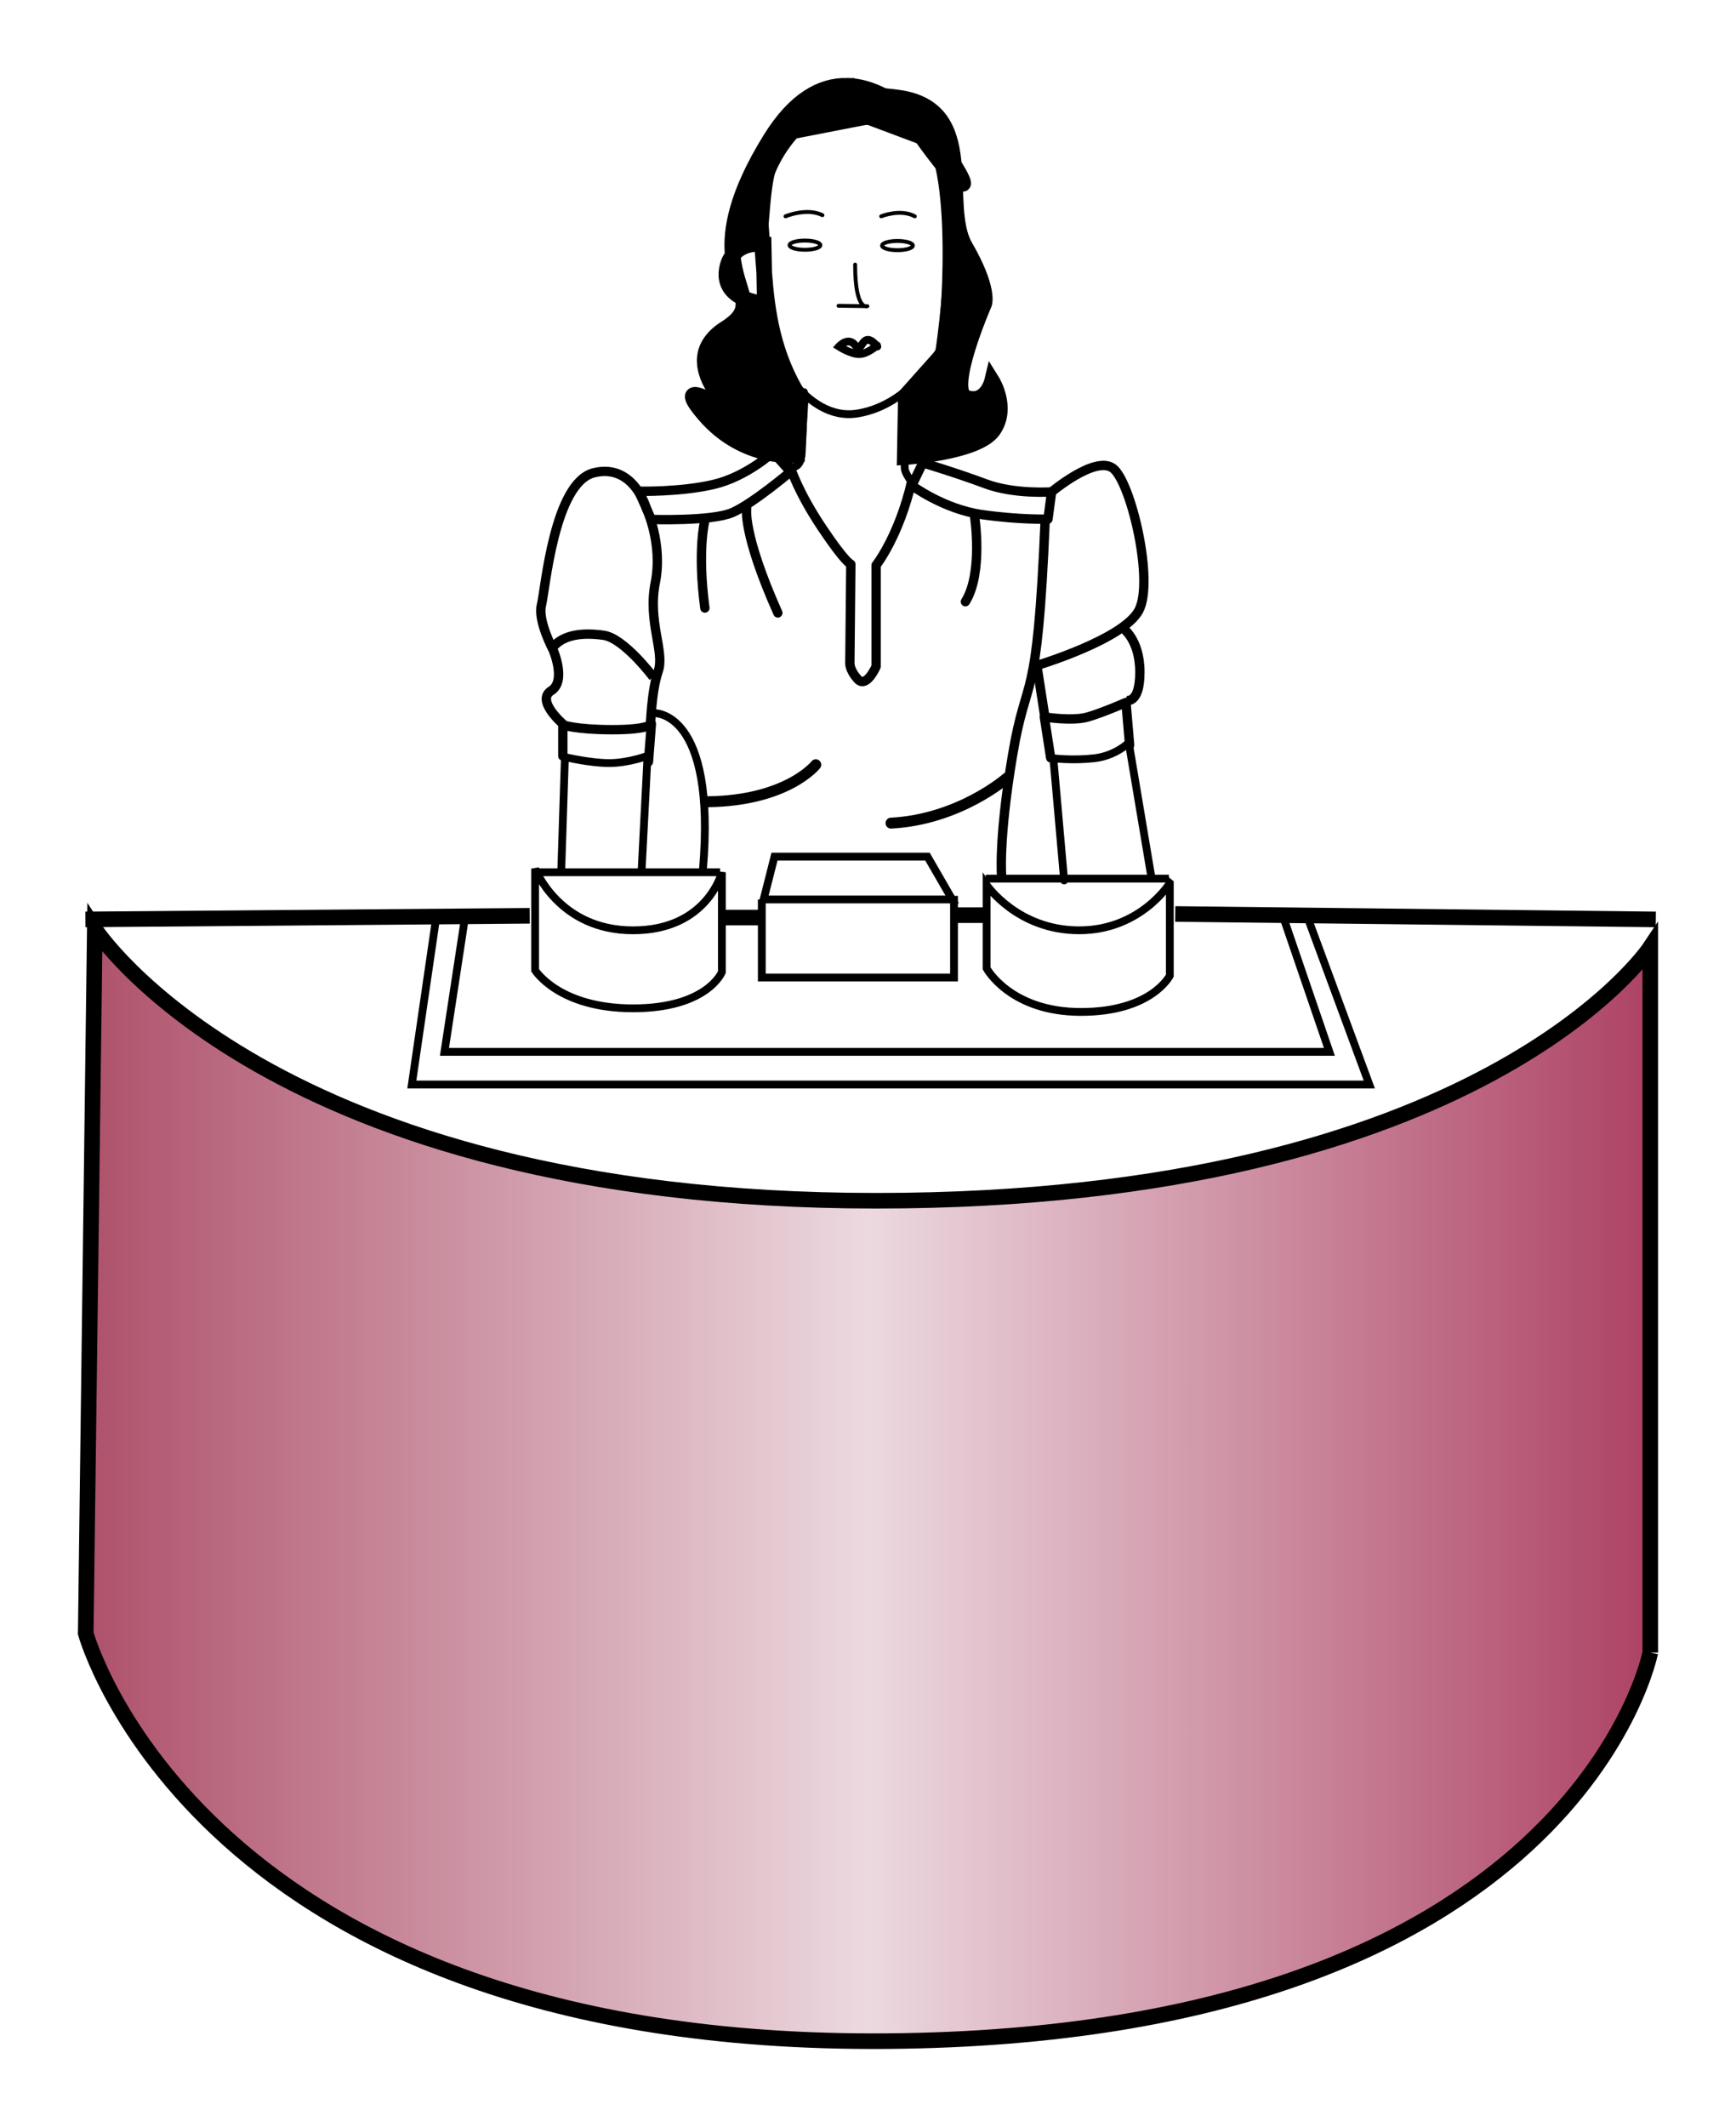 <?xml version="1.0" encoding="UTF-8" standalone="no"?>
<!-- Created with Inkscape (http://www.inkscape.org/) -->

<svg
   xmlns:dc="http://purl.org/dc/elements/1.1/"
   xmlns:cc="http://creativecommons.org/ns#"
   xmlns:rdf="http://www.w3.org/1999/02/22-rdf-syntax-ns#"
   xmlns:svg="http://www.w3.org/2000/svg"
   xmlns="http://www.w3.org/2000/svg"
   xmlns:xlink="http://www.w3.org/1999/xlink"
   xmlns:sodipodi="http://sodipodi.sourceforge.net/DTD/sodipodi-0.dtd"
   xmlns:inkscape="http://www.inkscape.org/namespaces/inkscape"
   id="svg4136"
   version="1.1"
   inkscape:version="0.91 r13725"
   width="111.373"
   height="136.408"
   viewBox="0 0 111.373 136.408"
   sodipodi:docname="console_operator.svg">
  <defs
     id="defs4140">
    <marker
       inkscape:stockid="RazorWire"
       id="RazorWire"
       refX="0"
       refY="0"
       orient="auto"
       style="overflow:visible"
       inkscape:isstock="true">
      <path
         id="path4475"
         transform="scale(0.8,0.8)"
         style="fill:#000000;fill-opacity:1;fill-rule:evenodd;stroke:#000000;stroke-width:0.1pt;stroke-opacity:1"
         d="m 0.023,-0.74 0,1.438 -7.781,2.313 18.437,0 -7.187,-2.313 0,-1.438 7.25,-2.156 -18.469,0 7.75,2.156 z"
         inkscape:connector-curvature="0" />
    </marker>
    <linearGradient
       inkscape:collect="always"
       id="linearGradient4151">
      <stop
         style="stop-color:#ae506a;stop-opacity:1"
         offset="0"
         id="stop4153" />
      <stop
         id="stop4159"
         offset="0.5"
         style="stop-color:#ecd9df;stop-opacity:1" />
      <stop
         style="stop-color:#ad4163;stop-opacity:1"
         offset="1"
         id="stop4155" />
    </linearGradient>
    <linearGradient
       inkscape:collect="always"
       xlink:href="#linearGradient4151"
       id="linearGradient4157"
       x1="169.142"
       y1="540.184"
       x2="270.514"
       y2="540.184"
       gradientUnits="userSpaceOnUse" />
  </defs>
  <sodipodi:namedview
     pagecolor="#ffffff"
     bordercolor="#666666"
     borderopacity="1"
     objecttolerance="10"
     gridtolerance="10"
     guidetolerance="10"
     inkscape:pageopacity="0"
     inkscape:pageshadow="2"
     inkscape:window-width="1920"
     inkscape:window-height="1031"
     id="namedview4138"
     showgrid="false"
     showguides="false"
     inkscape:zoom="4.9217391"
     inkscape:cx="27.576995"
     inkscape:cy="75.194458"
     inkscape:window-x="0"
     inkscape:window-y="25"
     inkscape:window-maximized="1"
     inkscape:current-layer="layer4"
     fit-margin-top="5"
     fit-margin-left="5"
     fit-margin-right="5"
     fit-margin-bottom="5" />
  <g
     inkscape:groupmode="layer"
     id="layer4"
     inkscape:label="Hair"
     style="display:inline"
     sodipodi:insensitive="true"
     transform="translate(-164.142,-445.824)">
    <path
       style="fill:#000000;fill-opacity:1;fill-rule:evenodd;stroke:#000000;stroke-width:1px;stroke-linecap:round;stroke-linejoin:miter;stroke-opacity:1"
       d="m 222.186,475.141 c 0,0 4.669,-0.287 5.675,-1.724 1.006,-1.437 -0.072,-3.161 -0.072,-3.161 0,0 -0.359,1.509 -1.652,1.078 -1.293,-0.431 1.149,-6.034 1.149,-6.034 0,0 0.359,-0.934 -1.221,-3.664 -1.58,-2.73 1.006,-8.836 -4.31,-9.554 -5.316,-0.718 -4.095,1.078 -4.095,1.078 0,0 1.868,-0.359 5.459,0.934 3.592,1.293 1.509,14.439 1.509,14.439 l -2.371,2.658 z"
       id="path4559"
       inkscape:connector-curvature="0"
       sodipodi:nodetypes="cscscsscsccc" />
    <path
       style="fill:#000000;fill-opacity:1;fill-rule:evenodd;stroke:#000000;stroke-width:1px;stroke-linecap:butt;stroke-linejoin:miter;stroke-opacity:1"
       d="m 218.463,451.324 c -1.621,-0.028 -3.321,0.87 -4.896,3.416 -2.208,3.566 -2.568,5.851 -2.418,7.459 0.62,-0.826 1.677,-0.743 1.887,-0.715 -0.034,-0.532 -0.061,-1.082 -0.115,-1.572 -0.359,-3.233 2.082,-5.674 2.082,-5.674 l 4.812,-0.936 3.449,1.293 c 0,0 2.227,3.161 2.658,3.018 0.31,-0.103 -3.316,-6.218 -7.459,-6.289 z m -5.428,10.16 c 0.038,0.595 0.088,1.184 0.135,1.82 l -0.035,-1.812 c 0,0 -0.077,-0.005 -0.1,-0.008 z m 0.135,1.82 0.037,1.996 c 0,0 -0.743,-0.049 -1.414,-0.373 0.139,0.707 -0.016,1.266 -1.102,1.953 -3.52,2.227 1.006,5.818 1.006,5.818 0,0 -4.955,-3.304 -2.369,-0.287 2.586,3.017 5.961,2.586 5.961,2.586 l 0.217,-3.592 c -1.755,-2.731 -2.149,-5.554 -2.336,-8.102 z m -1.377,1.623 c -0.134,-0.683 -0.531,-1.514 -0.645,-2.729 -0.178,0.237 -0.326,0.531 -0.385,0.945 -0.137,0.96 0.417,1.487 1.029,1.783 z"
       id="path4561"
       inkscape:connector-curvature="0" />
  </g>
  <g
     inkscape:groupmode="layer"
     id="layer3"
     inkscape:label="Operator"
     style="display:inline"
     sodipodi:insensitive="true"
     transform="translate(-164.142,-445.824)">
    <path
       style="fill:none;fill-rule:evenodd;stroke:#000000;stroke-width:0.5;stroke-linecap:round;stroke-linejoin:round;stroke-miterlimit:4;stroke-dasharray:none;stroke-opacity:1"
       d="m 200.154,501.521 0.23,-7.143 c 0,0 1.613,0.384 2.842,0.384 1.229,0 2.458,-0.461 2.458,-0.461 l -0.384,7.45"
       id="path4187"
       inkscape:connector-curvature="0" />
    <path
       style="fill:none;fill-rule:evenodd;stroke:#000000;stroke-width:0.5;stroke-linecap:round;stroke-linejoin:round;stroke-miterlimit:4;stroke-dasharray:none;stroke-opacity:1"
       d="m 232.412,502.289 -0.691,-7.834 c 0,0 1.229,0.154 2.611,0 1.382,-0.154 2.227,-0.998 2.227,-0.998 l 1.459,8.679"
       id="path4189"
       inkscape:connector-curvature="0" />
    <path
       style="fill:none;fill-rule:evenodd;stroke:#000000;stroke-width:0.6;stroke-linecap:round;stroke-linejoin:round;stroke-miterlimit:4;stroke-dasharray:none;stroke-opacity:1"
       d="m 200.25,494.307 0,-1.998 c 0,0 0.811,0.312 3.184,0.312 2.372,0 2.497,-0.375 2.497,-0.375 l -0.187,2.434"
       id="path4195"
       inkscape:connector-curvature="0" />
    <path
       style="fill:none;fill-rule:evenodd;stroke:#000000;stroke-width:0.6;stroke-linecap:round;stroke-linejoin:round;stroke-miterlimit:4;stroke-dasharray:none;stroke-opacity:1"
       d="m 200.25,492.247 c 0,0 -1.748,-1.498 -0.749,-2.122 0.999,-0.624 0.125,-2.622 0.125,-2.622 0,0 -0.999,-1.873 -0.749,-2.871 0.25,-0.999 0.811,-7.865 3.371,-8.489 2.559,-0.624 3.371,2.31 3.371,2.31 0,0 1.061,2.247 0.562,4.744 -0.499,2.497 0.624,4.432 0.187,5.68 -0.437,1.248 -0.499,3.558 -0.499,3.558"
       id="path4197"
       inkscape:connector-curvature="0" />
    <path
       style="fill:none;fill-rule:evenodd;stroke:#000000;stroke-width:0.6;stroke-linecap:butt;stroke-linejoin:miter;stroke-miterlimit:4;stroke-dasharray:none;stroke-opacity:1"
       d="m 206.055,489.251 c 0,0 -1.873,-2.497 -3.184,-2.684 -1.311,-0.187 -2.559,-0.062 -3.246,0.749"
       id="path4199"
       inkscape:connector-curvature="0" />
    <path
       style="fill:none;fill-rule:evenodd;stroke:#000000;stroke-width:0.5;stroke-linecap:butt;stroke-linejoin:miter;stroke-miterlimit:4;stroke-dasharray:none;stroke-opacity:1"
       d="m 206.117,491.561 c 0,0 3.995,-0.187 3.121,10.05"
       id="path4201"
       inkscape:connector-curvature="0" />
    <path
       style="fill:none;fill-rule:evenodd;stroke:#000000;stroke-width:0.7;stroke-linecap:round;stroke-linejoin:miter;stroke-miterlimit:4;stroke-dasharray:none;stroke-opacity:1"
       d="m 216.479,494.869 c 0,0 -1.81,2.31 -6.929,2.372"
       id="path4203"
       inkscape:connector-curvature="0" />
    <path
       style="fill:none;fill-rule:evenodd;stroke:#000000;stroke-width:0.6;stroke-linecap:butt;stroke-linejoin:round;stroke-miterlimit:4;stroke-dasharray:none;stroke-opacity:1"
       d="m 205.93,479.139 c 0,0 3.87,0.125 5.181,-0.437 1.311,-0.562 3.745,-2.622 3.745,-2.622 l -1.124,-1.248 c 0,0 -1.685,1.561 -3.808,2.06 -2.122,0.499 -4.806,0.437 -4.806,0.437 z"
       id="path4205"
       inkscape:connector-curvature="0" />
    <path
       style="fill:none;fill-rule:evenodd;stroke:#000000;stroke-width:0.6;stroke-linecap:round;stroke-linejoin:round;stroke-miterlimit:4;stroke-dasharray:none;stroke-opacity:1"
       d="m 212.047,478.39 c 0,0 -0.312,1.561 1.998,6.742"
       id="path4207"
       inkscape:connector-curvature="0" />
    <path
       style="fill:none;fill-rule:evenodd;stroke:#000000;stroke-width:0.6;stroke-linecap:round;stroke-linejoin:round;stroke-miterlimit:4;stroke-dasharray:none;stroke-opacity:1"
       d="m 209.363,479.201 c 0,0 -0.499,1.873 0,5.618"
       id="path4209"
       inkscape:connector-curvature="0" />
    <path
       style="fill:none;fill-rule:evenodd;stroke:#000000;stroke-width:0.6;stroke-linecap:round;stroke-linejoin:round;stroke-miterlimit:4;stroke-dasharray:none;stroke-opacity:1"
       d="m 214.886,475.897 c 0,0 0.47,1.494 1.968,3.741 1.498,2.247 1.873,2.372 1.873,2.372 l -0.062,6.305 c 0,0 -0.062,0.437 0.499,1.061 0.562,0.624 1.186,-0.811 1.186,-0.811 l 0,-6.492 c 0,0 1.481,-1.868 2.293,-5.426"
       id="path4211"
       inkscape:connector-curvature="0"
       sodipodi:nodetypes="csccsccc" />
    <path
       style="fill:none;fill-rule:evenodd;stroke:#000000;stroke-width:0.6;stroke-linecap:round;stroke-linejoin:round;stroke-miterlimit:4;stroke-dasharray:none;stroke-opacity:1"
       d="m 222.643,476.962 c 0,0 2.037,1.513 4.482,1.863 2.445,0.349 4.249,0.291 4.249,0.291 l 0.233,-1.746 c 0,0 -2.386,0.175 -4.249,-0.524 -1.863,-0.698 -4.016,-1.339 -4.016,-1.339 z"
       id="path4213"
       inkscape:connector-curvature="0" />
    <path
       style="fill:none;fill-rule:evenodd;stroke:#000000;stroke-width:0.6;stroke-linecap:round;stroke-linejoin:round;stroke-miterlimit:4;stroke-dasharray:none;stroke-opacity:1"
       d="m 226.659,478.882 c 0,0 0.582,3.667 -0.582,5.53"
       id="path4215"
       inkscape:connector-curvature="0" />
    <path
       style="fill:none;fill-rule:evenodd;stroke:#000000;stroke-width:0.6;stroke-linecap:butt;stroke-linejoin:miter;stroke-miterlimit:4;stroke-dasharray:none;stroke-opacity:1"
       d="m 228.405,502.107 c 0,0 -0.233,-2.328 0.698,-7.858 0.931,-5.53 1.572,-2.678 2.095,-15.134"
       id="path4217"
       inkscape:connector-curvature="0" />
    <path
       style="fill:none;fill-rule:evenodd;stroke:#000000;stroke-width:0.7;stroke-linecap:round;stroke-linejoin:round;stroke-miterlimit:4;stroke-dasharray:none;stroke-opacity:1"
       d="m 228.754,495.704 c 0,0 -3.027,2.678 -7.451,2.91"
       id="path4229"
       inkscape:connector-curvature="0" />
    <path
       style="fill:none;fill-rule:evenodd;stroke:#000000;stroke-width:0.6;stroke-linecap:round;stroke-linejoin:round;stroke-miterlimit:4;stroke-dasharray:none;stroke-opacity:1"
       d="m 231.548,494.424 -0.407,-2.619 c 0,0 1.804,0.291 2.794,0 0.99,-0.291 2.445,-0.931 2.445,-0.931 l 0.233,2.736"
       id="path4231"
       inkscape:connector-curvature="0" />
    <path
       style="fill:none;fill-rule:evenodd;stroke:#000000;stroke-width:0.6;stroke-linecap:butt;stroke-linejoin:miter;stroke-miterlimit:4;stroke-dasharray:none;stroke-opacity:1"
       d="m 231.165,491.735 -0.503,-3.233 c 0,0 5.531,-1.652 6.537,-3.52 1.006,-1.868 -0.503,-8.261 -1.652,-9.123 -1.149,-0.862 -4.023,1.58 -4.023,1.58"
       id="path4233"
       inkscape:connector-curvature="0" />
    <path
       style="fill:none;fill-rule:evenodd;stroke:#000000;stroke-width:0.6;stroke-linecap:butt;stroke-linejoin:miter;stroke-miterlimit:4;stroke-dasharray:none;stroke-opacity:1"
       d="m 236.337,490.73 c 0,0 0.934,0.359 0.934,-1.796 0,-2.155 -1.149,-2.873 -1.149,-2.873"
       id="path4235"
       inkscape:connector-curvature="0" />
    <path
       style="fill:none;fill-rule:evenodd;stroke:#000000;stroke-width:0.5;stroke-linecap:round;stroke-linejoin:round;stroke-miterlimit:4;stroke-dasharray:none;stroke-opacity:1"
       d="m 214.787,475.716 c 0,0 0.718,0.359 0.79,-0.862 0.072,-1.221 0.144,-3.879 0.144,-3.879"
       id="path4507"
       inkscape:connector-curvature="0" />
    <path
       style="fill:none;fill-rule:evenodd;stroke:#000000;stroke-width:0.5;stroke-linecap:round;stroke-linejoin:round;stroke-miterlimit:4;stroke-dasharray:none;stroke-opacity:1"
       d="m 222.617,476.722 c 0,0 -0.431,-0.575 -0.431,-0.862 0,-0.287 -0.144,-4.31 -0.144,-4.31"
       id="path4509"
       inkscape:connector-curvature="0" />
    <path
       style="fill:none;fill-rule:evenodd;stroke:#000000;stroke-width:0.5;stroke-linecap:butt;stroke-linejoin:miter;stroke-miterlimit:4;stroke-dasharray:none;stroke-opacity:1"
       d="m 224.413,468.317 c 0,0 -1.796,3.448 -5.244,4.023 -3.448,0.575 -5.603,-4.31 -5.603,-4.31 0,0 -0.718,-3.52 -0.431,-6.968 0.287,-3.448 0.287,-4.741 1.509,-6.25 1.221,-1.509 6.25,-1.652 8.62,-0.431 2.371,1.221 1.509,13.289 1.149,13.936 z"
       id="path4511"
       inkscape:connector-curvature="0" />
    <path
       style="fill:none;fill-rule:evenodd;stroke:#000000;stroke-width:0.25;stroke-linecap:round;stroke-linejoin:round;stroke-miterlimit:4;stroke-dasharray:none;stroke-opacity:1"
       d="m 220.677,459.697 c 0,0 1.221,-0.503 2.155,0"
       id="path4515"
       inkscape:connector-curvature="0" />
    <path
       style="fill:none;fill-rule:evenodd;stroke:#000000;stroke-width:0.25;stroke-linecap:round;stroke-linejoin:round;stroke-miterlimit:4;stroke-dasharray:none;stroke-opacity:1"
       d="m 214.535,459.697 c 0,0 1.365,-0.575 2.371,-0.072"
       id="path4517"
       inkscape:connector-curvature="0" />
    <path
       style="fill:none;fill-rule:evenodd;stroke:#000000;stroke-width:0.25;stroke-linecap:round;stroke-linejoin:round;stroke-miterlimit:4;stroke-dasharray:none;stroke-opacity:1"
       d="m 217.936,465.435 1.854,0.025 c 0,0 -0.787,0.356 -0.787,-2.667"
       id="path4523"
       inkscape:connector-curvature="0" />
    <ellipse
       style="opacity:1;fill:none;fill-opacity:1;fill-rule:evenodd;stroke:#000000;stroke-width:0.25;stroke-linecap:round;stroke-linejoin:round;stroke-miterlimit:4;stroke-dasharray:none;stroke-opacity:1"
       id="path4525"
       cx="215.784"
       cy="461.547"
       rx="0.988"
       ry="0.296" />
    <ellipse
       ry="0.296"
       rx="0.988"
       cy="461.573"
       cx="221.719"
       id="ellipse4527"
       style="opacity:1;fill:none;fill-opacity:1;fill-rule:evenodd;stroke:#000000;stroke-width:0.25;stroke-linecap:round;stroke-linejoin:round;stroke-miterlimit:4;stroke-dasharray:none;stroke-opacity:1" />
    <path
       style="fill:none;fill-rule:evenodd;stroke:#000000;stroke-width:0.5;stroke-linecap:round;stroke-linejoin:miter;stroke-miterlimit:4;stroke-dasharray:none;stroke-opacity:1"
       d="m 220.408,467.976 c 0,0 -0.611,0.557 -1.149,0.557 -0.539,0 -1.293,-0.485 -1.293,-0.485 0,0 0.611,-0.682 1.06,-0.054 0.449,0.629 0.395,-1.149 1.401,0.054"
       id="path4557"
       inkscape:connector-curvature="0" />
  </g>
  <g
     inkscape:groupmode="layer"
     id="layer1"
     inkscape:label="Console"
     style="display:inline"
     sodipodi:insensitive="true"
     transform="translate(-164.142,-445.824)">
    <path
       style="fill:url(#linearGradient4157);fill-opacity:1;fill-rule:evenodd;stroke:#000000;stroke-width:1px;stroke-linecap:butt;stroke-linejoin:miter;stroke-opacity:1"
       d="m 270.014,551.812 0,-45.238 c 0,0 -10.779,16.257 -49.656,16.257 -38.876,0 -50.134,-17.443 -50.134,-17.443 l -0.582,45.186 c 0,0 7.245,26.507 51.423,26.153 44.178,-0.353 48.949,-24.916 48.949,-24.916 z"
       id="path4146"
       inkscape:connector-curvature="0"
       sodipodi:nodetypes="ccsccsc" />
    <path
       style="fill:none;fill-rule:evenodd;stroke:#000000;stroke-width:1px;stroke-linecap:butt;stroke-linejoin:miter;stroke-opacity:1"
       d="m 169.621,504.789 28.503,-0.233"
       id="path4166"
       inkscape:connector-curvature="0" />
    <path
       style="fill:none;fill-rule:evenodd;stroke:#000000;stroke-width:1;stroke-linecap:butt;stroke-linejoin:miter;stroke-miterlimit:4;stroke-dasharray:none;stroke-opacity:1"
       d="m 270.37,504.789 -30.83,-0.349"
       id="path4168"
       inkscape:connector-curvature="0"
       sodipodi:nodetypes="cc" />
    <path
       style="fill:none;fill-rule:evenodd;stroke:#000000;stroke-width:0.5;stroke-linecap:butt;stroke-linejoin:miter;stroke-miterlimit:4;stroke-dasharray:none;stroke-opacity:1"
       d="m 192.075,505.022 -1.512,10.354 61.427,0 -3.955,-10.703"
       id="path4170"
       inkscape:connector-curvature="0" />
    <path
       style="fill:none;fill-rule:evenodd;stroke:#000000;stroke-width:0.5;stroke-linecap:butt;stroke-linejoin:miter;stroke-miterlimit:4;stroke-dasharray:none;stroke-opacity:1"
       d="m 193.936,504.906 -1.28,8.376 56.773,0 -2.908,-8.493"
       id="path4172"
       inkscape:connector-curvature="0" />
    <path
       style="fill:none;fill-rule:evenodd;stroke:#000000;stroke-width:0.5;stroke-linecap:butt;stroke-linejoin:miter;stroke-miterlimit:4;stroke-dasharray:none;stroke-opacity:1"
       d="m 210.456,501.765 0,6.399 c 0,0 -0.931,2.327 -5.701,2.327 -4.77,0 -6.282,-2.443 -6.282,-2.443 l 0,-6.515 c 0,0 1.512,3.955 6.282,3.955 4.77,0 5.701,-3.723 5.701,-3.723 z"
       id="path4174"
       inkscape:connector-curvature="0" />
    <path
       style="fill:none;fill-rule:evenodd;stroke:#000000;stroke-width:0.5;stroke-linecap:butt;stroke-linejoin:miter;stroke-miterlimit:4;stroke-dasharray:none;stroke-opacity:1"
       d="m 198.357,501.765 11.983,0"
       id="path4176"
       inkscape:connector-curvature="0" />
    <path
       style="fill:none;fill-rule:evenodd;stroke:#000000;stroke-width:0.5;stroke-linecap:butt;stroke-linejoin:miter;stroke-miterlimit:4;stroke-dasharray:none;stroke-opacity:1"
       d="m 239.191,502.463 0,5.933 c 0,0 -1.163,2.327 -5.701,2.327 -4.537,0 -6.05,-2.792 -6.05,-2.792 l 0,-5.352 c 0,0 1.978,2.908 5.933,2.908 3.955,0 5.817,-3.025 5.817,-3.025 z"
       id="path4178"
       inkscape:connector-curvature="0" />
    <path
       style="fill:none;fill-rule:evenodd;stroke:#000000;stroke-width:0.5;stroke-linecap:butt;stroke-linejoin:miter;stroke-miterlimit:4;stroke-dasharray:none;stroke-opacity:1"
       d="m 239.133,502.172 -11.75,0"
       id="path4180"
       inkscape:connector-curvature="0" />
    <path
       style="fill:none;fill-rule:evenodd;stroke:#000000;stroke-width:0.5;stroke-linecap:butt;stroke-linejoin:miter;stroke-miterlimit:4;stroke-dasharray:none;stroke-opacity:1"
       d="m 213.132,503.51 12.099,0 -1.587,-2.749 -9.814,0 z"
       id="path4182"
       inkscape:connector-curvature="0" />
    <path
       style="fill:none;fill-rule:evenodd;stroke:#000000;stroke-width:0.5;stroke-linecap:butt;stroke-linejoin:miter;stroke-miterlimit:4;stroke-dasharray:none;stroke-opacity:1"
       d="m 213.015,503.51 0,5.003 12.332,0 0,-5.235"
       id="path4184"
       inkscape:connector-curvature="0" />
    <path
       style="fill:none;fill-rule:evenodd;stroke:#000000;stroke-width:1px;stroke-linecap:butt;stroke-linejoin:miter;stroke-opacity:1"
       d="m 210.522,504.67 2.611,0"
       id="path4191"
       inkscape:connector-curvature="0" />
    <path
       style="fill:none;fill-rule:evenodd;stroke:#000000;stroke-width:1px;stroke-linecap:butt;stroke-linejoin:miter;stroke-opacity:1"
       d="m 227.343,504.516 -2.074,0"
       id="path4193"
       inkscape:connector-curvature="0" />
  </g>
</svg>
